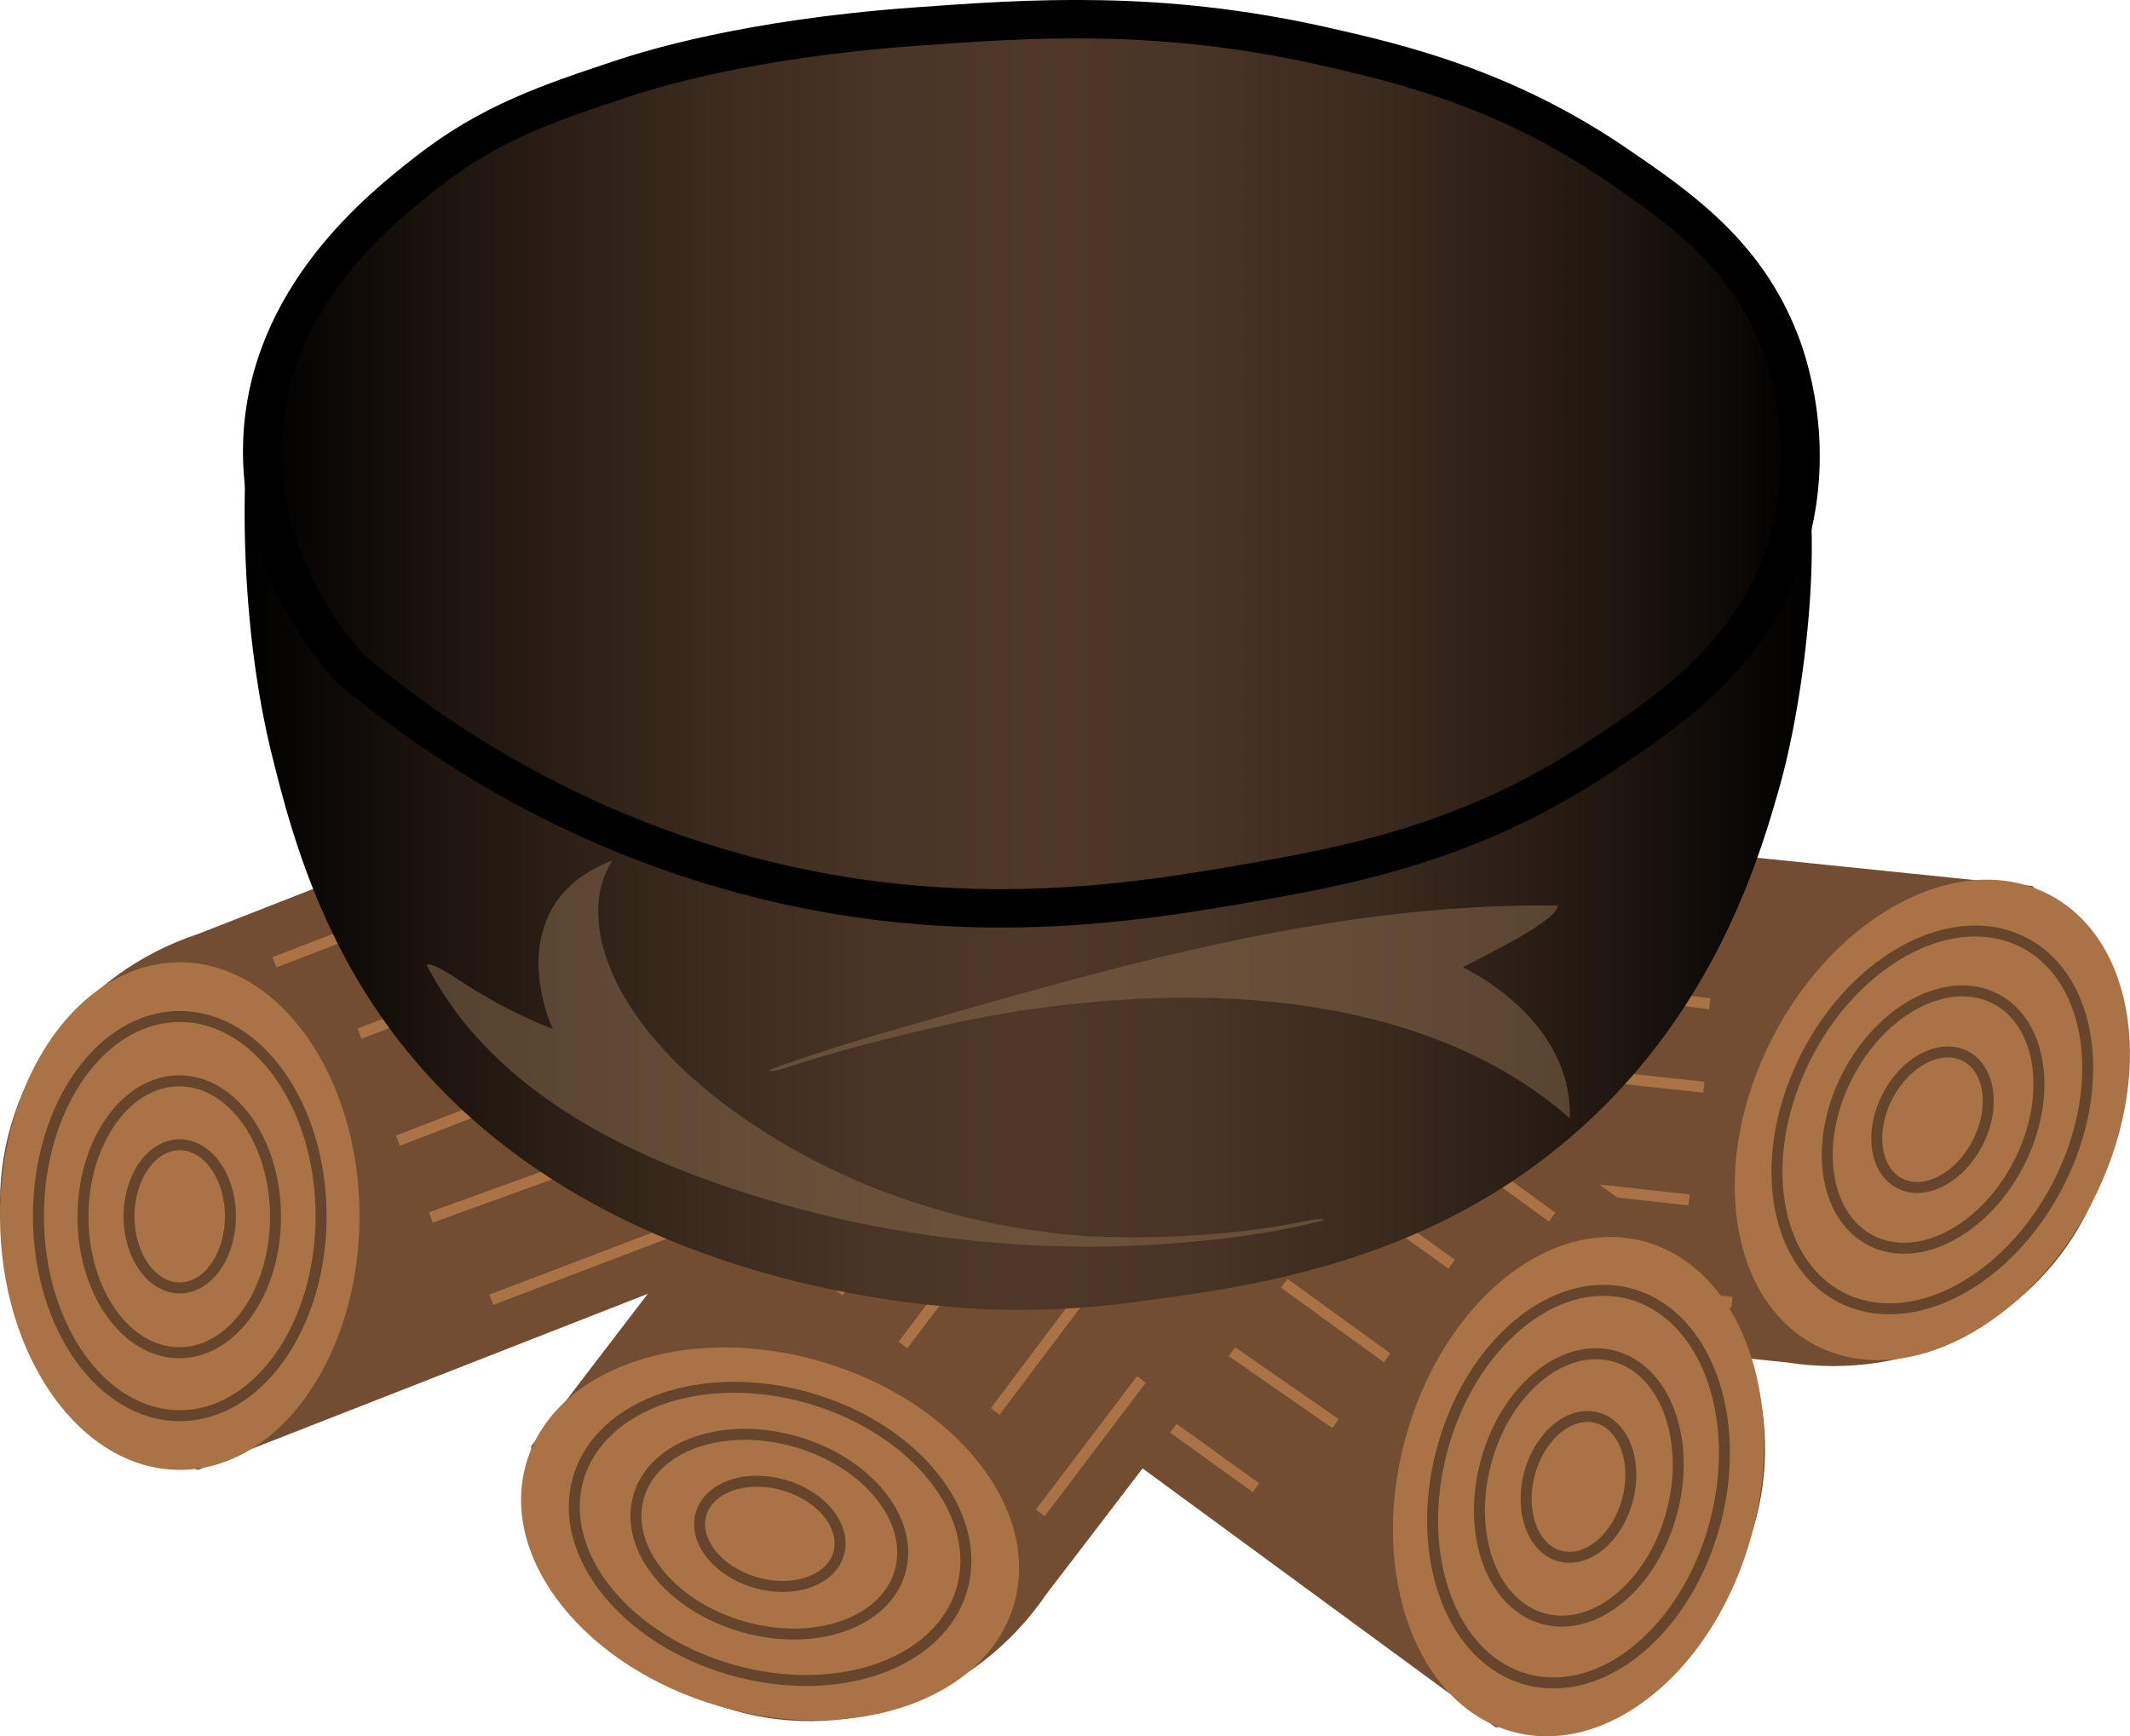 <svg xmlns="http://www.w3.org/2000/svg" xmlns:xlink="http://www.w3.org/1999/xlink" viewBox="0 0 776.12 632.83"><defs><style>.cls-1{fill:#724d31;}.cls-2{fill:#a97345;}.cls-3,.cls-4,.cls-7{fill:none;stroke-miterlimit:10;}.cls-3{stroke:#66452c;}.cls-3,.cls-4{stroke-width:4px;}.cls-4{stroke:#a97345;}.cls-5{fill:url(#linear-gradient);}.cls-6{fill:url(#linear-gradient-2);}.cls-7{stroke:#000;stroke-width:14px;}.cls-8{opacity:0.56;}.cls-9{fill:#82654a;}</style><linearGradient id="linear-gradient" x1="93.06" y1="191.01" x2="659.14" y2="191.01" gradientUnits="userSpaceOnUse"><stop offset="0"/><stop offset="0.12" stop-color="#1c140e"/><stop offset="0.27" stop-color="#38281c"/><stop offset="0.4" stop-color="#493425"/><stop offset="0.5" stop-color="#4f3828"/><stop offset="0.6" stop-color="#4a3425"/><stop offset="0.73" stop-color="#3a291d"/><stop offset="0.87" stop-color="#201710"/><stop offset="1"/></linearGradient><linearGradient id="linear-gradient-2" x1="89.14" y1="325.77" x2="660.19" y2="325.77" xlink:href="#linear-gradient"/></defs><title>plate2</title><g id="Layer_2" data-name="Layer 2"><g id="Layer_1-2" data-name="Layer 1"><path class="cls-1" d="M740.57,322.91,386.15,286.53C333.24,281,285.43,310.6,270.7,355.31c-.24.74-.48,1.47-.7,2.21-15.11,50.08,21.61,102.12,74.9,107.59l306.27,31.44c44.57,7.05,88.35-14.49,108.61-53.39C780.2,404,772.44,355.33,740.57,322.91Z"/><ellipse class="cls-2" cx="704.12" cy="408.18" rx="92.5" ry="65.5" transform="translate(18.9 847.36) rotate(-62.76)"/><ellipse class="cls-3" cx="704.12" cy="408.18" rx="72.74" ry="51.5" transform="translate(18.9 847.36) rotate(-62.76)"/><ellipse class="cls-3" cx="704.39" cy="408.05" rx="49.55" ry="35.08" transform="translate(19.17 847.53) rotate(-62.76)"/><ellipse class="cls-3" cx="704.17" cy="408.11" rx="26.09" ry="18.48" transform="translate(19 847.36) rotate(-62.76)"/><line class="cls-4" x1="506.9" y1="425.31" x2="615.44" y2="437.32"/><line class="cls-4" x1="476.57" y1="418.69" x2="418.95" y2="412.64"/><line class="cls-4" x1="393.92" y1="411" x2="287.13" y2="402.14"/><line class="cls-4" x1="620.85" y1="396.24" x2="294.77" y2="361.08"/><line class="cls-4" x1="631.1" y1="474.63" x2="570.35" y2="468.1"/><line class="cls-4" x1="520.79" y1="461.7" x2="351.93" y2="444.5"/><line class="cls-4" x1="353.28" y1="330.47" x2="511.82" y2="350.23"/><line class="cls-4" x1="622.99" y1="365.85" x2="550.2" y2="356.5"/><line class="cls-4" x1="393.84" y1="304.11" x2="617.17" y2="329.11"/><path class="cls-1" d="M545,629.55,257.73,418.86c-42.94-31.39-58.57-85.4-39.51-128.45.31-.71.63-1.41,1-2.11C241.55,241,303.69,227,346.89,258.72L595.17,440.79c37.79,24.65,55.82,70,44.76,112.44C628.79,596,590.43,626.87,545,629.55Z"/><ellipse class="cls-2" cx="575.19" cy="541.84" rx="92.5" ry="65.5" transform="translate(-96.13 958.69) rotate(-75.13)"/><ellipse class="cls-3" cx="575.19" cy="541.84" rx="72.74" ry="51.5" transform="translate(-96.13 958.69) rotate(-75.13)"/><ellipse class="cls-3" cx="575.3" cy="542.13" rx="49.55" ry="35.08" transform="translate(-96.32 959.01) rotate(-75.13)"/><ellipse class="cls-3" cx="575.18" cy="541.93" rx="26.09" ry="18.48" transform="translate(-96.23 958.75) rotate(-75.13)"/><line class="cls-4" x1="440.38" y1="396.89" x2="528.95" y2="460.76"/><line class="cls-4" x1="413.43" y1="381.45" x2="366.63" y2="347.3"/><line class="cls-4" x1="346.97" y1="331.73" x2="261.81" y2="266.69"/><line class="cls-4" x1="505.41" y1="494.86" x2="239.95" y2="302.27"/><line class="cls-4" x1="565.58" y1="443.59" x2="516.14" y2="407.69"/><line class="cls-4" x1="475.08" y1="379.2" x2="338.28" y2="278.73"/><line class="cls-4" x1="262.81" y1="364.22" x2="393.67" y2="455.88"/><line class="cls-4" x1="486.62" y1="518.84" x2="426.35" y2="476.97"/><line class="cls-4" x1="275.23" y1="410.97" x2="457.66" y2="542.19"/><path class="cls-1" d="M193.53,527.09l216.5-283c32.25-42.3,86.57-56.82,129.22-36.9l2.09,1c46.81,23.33,59.53,85.74,27,128.29L381.23,581.05c-25.42,37.28-71.11,54.39-113.33,42.46C225.37,611.5,195.29,572.52,193.53,527.09Z"/><ellipse class="cls-2" cx="280.6" cy="559.01" rx="65.5" ry="92.5" transform="translate(-334.18 674.25) rotate(-73.96)"/><ellipse class="cls-3" cx="280.6" cy="559.01" rx="51.5" ry="72.74" transform="translate(-334.18 674.25) rotate(-73.96)"/><ellipse class="cls-3" cx="280.31" cy="559.12" rx="35.08" ry="49.55" transform="translate(-334.49 674.05) rotate(-73.96)"/><ellipse class="cls-3" cx="280.51" cy="559" rx="18.48" ry="26.09" transform="translate(-334.23 674.15) rotate(-73.96)"/><line class="cls-4" x1="428.27" y1="427.18" x2="362.61" y2="514.43"/><line class="cls-4" x1="444.25" y1="400.56" x2="479.35" y2="354.46"/><line class="cls-4" x1="495.32" y1="335.12" x2="562.07" y2="251.3"/><line class="cls-4" x1="329" y1="490.2" x2="526.95" y2="228.72"/><line class="cls-4" x1="379.03" y1="551.41" x2="415.93" y2="502.71"/><line class="cls-4" x1="445.25" y1="462.23" x2="548.49" y2="327.51"/><line class="cls-4" x1="464.55" y1="250.32" x2="370.25" y2="379.28"/><line class="cls-4" x1="305.4" y1="470.94" x2="348.49" y2="411.53"/><line class="cls-4" x1="417.55" y1="261.78" x2="282.65" y2="441.5"/><path class="cls-1" d="M72.12,535.71,403.88,405.83c49.57-19.32,78.54-67.51,71.17-114-.13-.76-.26-1.52-.4-2.28-9.48-51.44-65.95-80.9-115.83-61.37L72.12,340.41C29.27,354.54.21,393.73,0,437.6-.2,481.8,28.94,521.48,72.12,535.71Z"/><ellipse class="cls-2" cx="65.5" cy="443.21" rx="65.5" ry="92.5"/><ellipse class="cls-3" cx="65.5" cy="443.21" rx="51.5" ry="72.74"/><ellipse class="cls-3" cx="65.32" cy="443.46" rx="35.08" ry="49.55"/><ellipse class="cls-3" cx="65.49" cy="443.3" rx="18.48" ry="26.09"/><line class="cls-4" x1="233" y1="337.71" x2="131" y2="376.71"/><line class="cls-4" x1="263" y1="329.71" x2="317" y2="308.71"/><line class="cls-4" x1="340" y1="298.71" x2="439" y2="257.71"/><line class="cls-4" x1="145" y1="415.71" x2="451" y2="297.71"/><line class="cls-4" x1="100" y1="350.71" x2="157" y2="328.71"/><line class="cls-4" x1="204" y1="311.71" x2="362" y2="249.71"/><line class="cls-4" x1="413" y1="351.71" x2="263" y2="406.71"/><line class="cls-4" x1="157" y1="443.71" x2="226" y2="418.71"/><line class="cls-4" x1="389" y1="393.71" x2="179" y2="473.71"/><path class="cls-5" d="M645.61,207.7c-.09-8.9,10.84,47.08-.29,54.44-133,88-159.85,60.06-299,108-83.64,28.82-203-34-238.71-151.44a104.08,104.08,0,0,1-12-30c-7.82-34.35,4.53-62.4,8-70,12.77-27.94,33.6-42.3,57-58,12.93-8.67,41.46-26.21,91-40,20.46-5.69,81.1-20.93,162-14,28.77,2.47,74.49,6.77,128,30,54.14,23.51,77.42,49.55,83,56,13.63,15.79,38.47,44.56,34,81A78.72,78.72,0,0,1,645.61,207.7Z"/><path class="cls-6" d="M658.32,174.14c5,27-.65,80-10,113-7.1,25.09-22.67,77.62-69,121-55.19,51.69-122.21,60.59-163,66a311.94,311.94,0,0,1-57,3c-23.64-1-152.07-9.17-220-106-25.16-35.87-34.54-73.25-40-95-9.52-38-10.75-77.91-10-101,14,25.08,43.43,76.67,97,111,66.06,42.32,130.6,44.56,172,46,99.08,3.44,169.46-32.33,184-37C601.26,276.2,641.36,233.31,658.32,174.14Z"/><path class="cls-7" d="M127.61,243.7c-8.72-9.85-33.64-40.7-32-83,2-52.56,43.6-85.14,60-98,23.07-18.08,44.59-25.22,71-34,8.79-2.92,44.86-14.52,107-19,41.35-3,88.43-6.36,148,7,27.92,6.27,66.18,15.23,107,43,23.77,16.18,47.64,32.9,60,65,2.33,6,13.59,36.92,3,73-11.79,40.14-43.18,61.4-70,79-46.78,30.7-90.88,38.87-126,45-44.29,7.74-111,18.62-192-5C202.06,298.76,156.75,268.05,127.61,243.7Z"/><g class="cls-8"><path class="cls-9" d="M155.4,351.62A129.84,129.84,0,0,0,171.06,375a155.14,155.14,0,0,0,18.77,18.37,192.51,192.51,0,0,0,20,14.16c6.77,4.08,13.59,7.83,20.42,11.07s13.67,6.23,20.5,8.83l2.56,1,2.51.91,5,1.8c3.34,1.24,6.73,2.33,10.11,3.42a414.31,414.31,0,0,0,41.14,11,418.34,418.34,0,0,0,84.45,8.8A416.27,416.27,0,0,0,439,452.13c7.07-.7,14.09-1.6,21.37-2.8s14.65-2.69,22.14-4.6c-.64-1.12-7.43.44-8.79.7-5.93,1.17-11.73,2.09-17.42,2.83s-11.23,1.28-16.8,1.68-11.13.68-16.73.89c-2.8.11-5.61.06-8.42.09s-5.64,0-8.47-.1l-1.87,0-5.25-.19c-2.28,0-5.07-.33-8.32-.59l-5.21-.48c-1.85-.21-3.8-.48-5.85-.75l-6.45-.91-7-1.25c-4.83-.84-10-2.07-15.4-3.37a262.69,262.69,0,0,1-34.92-11.51,242,242,0,0,1-37-19.2c-3-1.95-6.09-3.91-9.06-6.08s-5.94-4.24-8.86-6.6-5.78-4.73-8.57-7.19-5.49-5.08-8.07-7.82-5-5.53-7.41-8.37c-1.15-1.47-2.27-2.94-3.38-4.41s-2.1-3-3.12-4.54a80,80,0,0,1-9.37-19,51.77,51.77,0,0,1-2.74-19,34.2,34.2,0,0,1,5.07-15.93A50.78,50.78,0,0,0,209.87,321a38.45,38.45,0,0,0-5.62,5.58,37,37,0,0,0-4.34,7,41.78,41.78,0,0,0-3.67,18.6A63.51,63.51,0,0,0,201.41,375c-4.43-1.72-9.21-3.84-14-6.21L183.84,367c-1.18-.62-2.4-1.2-3.53-1.89l-6.76-3.93C165,355.87,158.15,350.73,155.4,351.62Z"/></g><g class="cls-8"><path class="cls-9" d="M567.66,330.05c-3.23,0-6.45-.08-9.67-.07l-9.62.25-4.8.13c-1.6.06-3.19.17-4.78.26l-9.54.58c-3.18.2-6.32.54-9.48.81s-6.33.53-9.45.93c-6.24.78-12.53,1.43-18.69,2.41-24.79,3.6-49,8.62-72.52,14.41s-46.63,12.2-69.24,18.66l-17,4.85c-5.68,1.64-11.45,3.31-17.27,5.05C304,381.81,292.1,385.6,280.09,390c.69,1.09,6.17-.8,7.27-1.18,19.27-6.23,37.52-10.81,55.91-14.95l1.52-.36,4.29-.95c3.73-.8,9.2-1.9,16.1-3.07A413.64,413.64,0,0,1,422,363.75c5.79-.21,11.86-.17,18-.06,3.08,0,6.25.22,9.42.37s6.38.35,9.63.65c6.5.62,13.06,1.28,19.72,2.41,3.33.54,6.65,1.08,10,1.76s6.69,1.45,10,2.25c26.65,6.44,52.91,18.45,73.2,36.45.4-10.23-2.6-20.37-9.14-29.94a67.68,67.68,0,0,0-12.4-13.55q-1.87-1.59-3.9-3.14c-1.36-1-2.76-2.05-4.21-3q-4.35-2.87-9.29-5.49c3.61-1.74,7.48-3.77,11.31-5.83s7.64-4,11-6.08a85.84,85.84,0,0,0,8.56-5.72C566.1,333.07,567.49,331.43,567.66,330.05Z"/></g></g></g></svg>